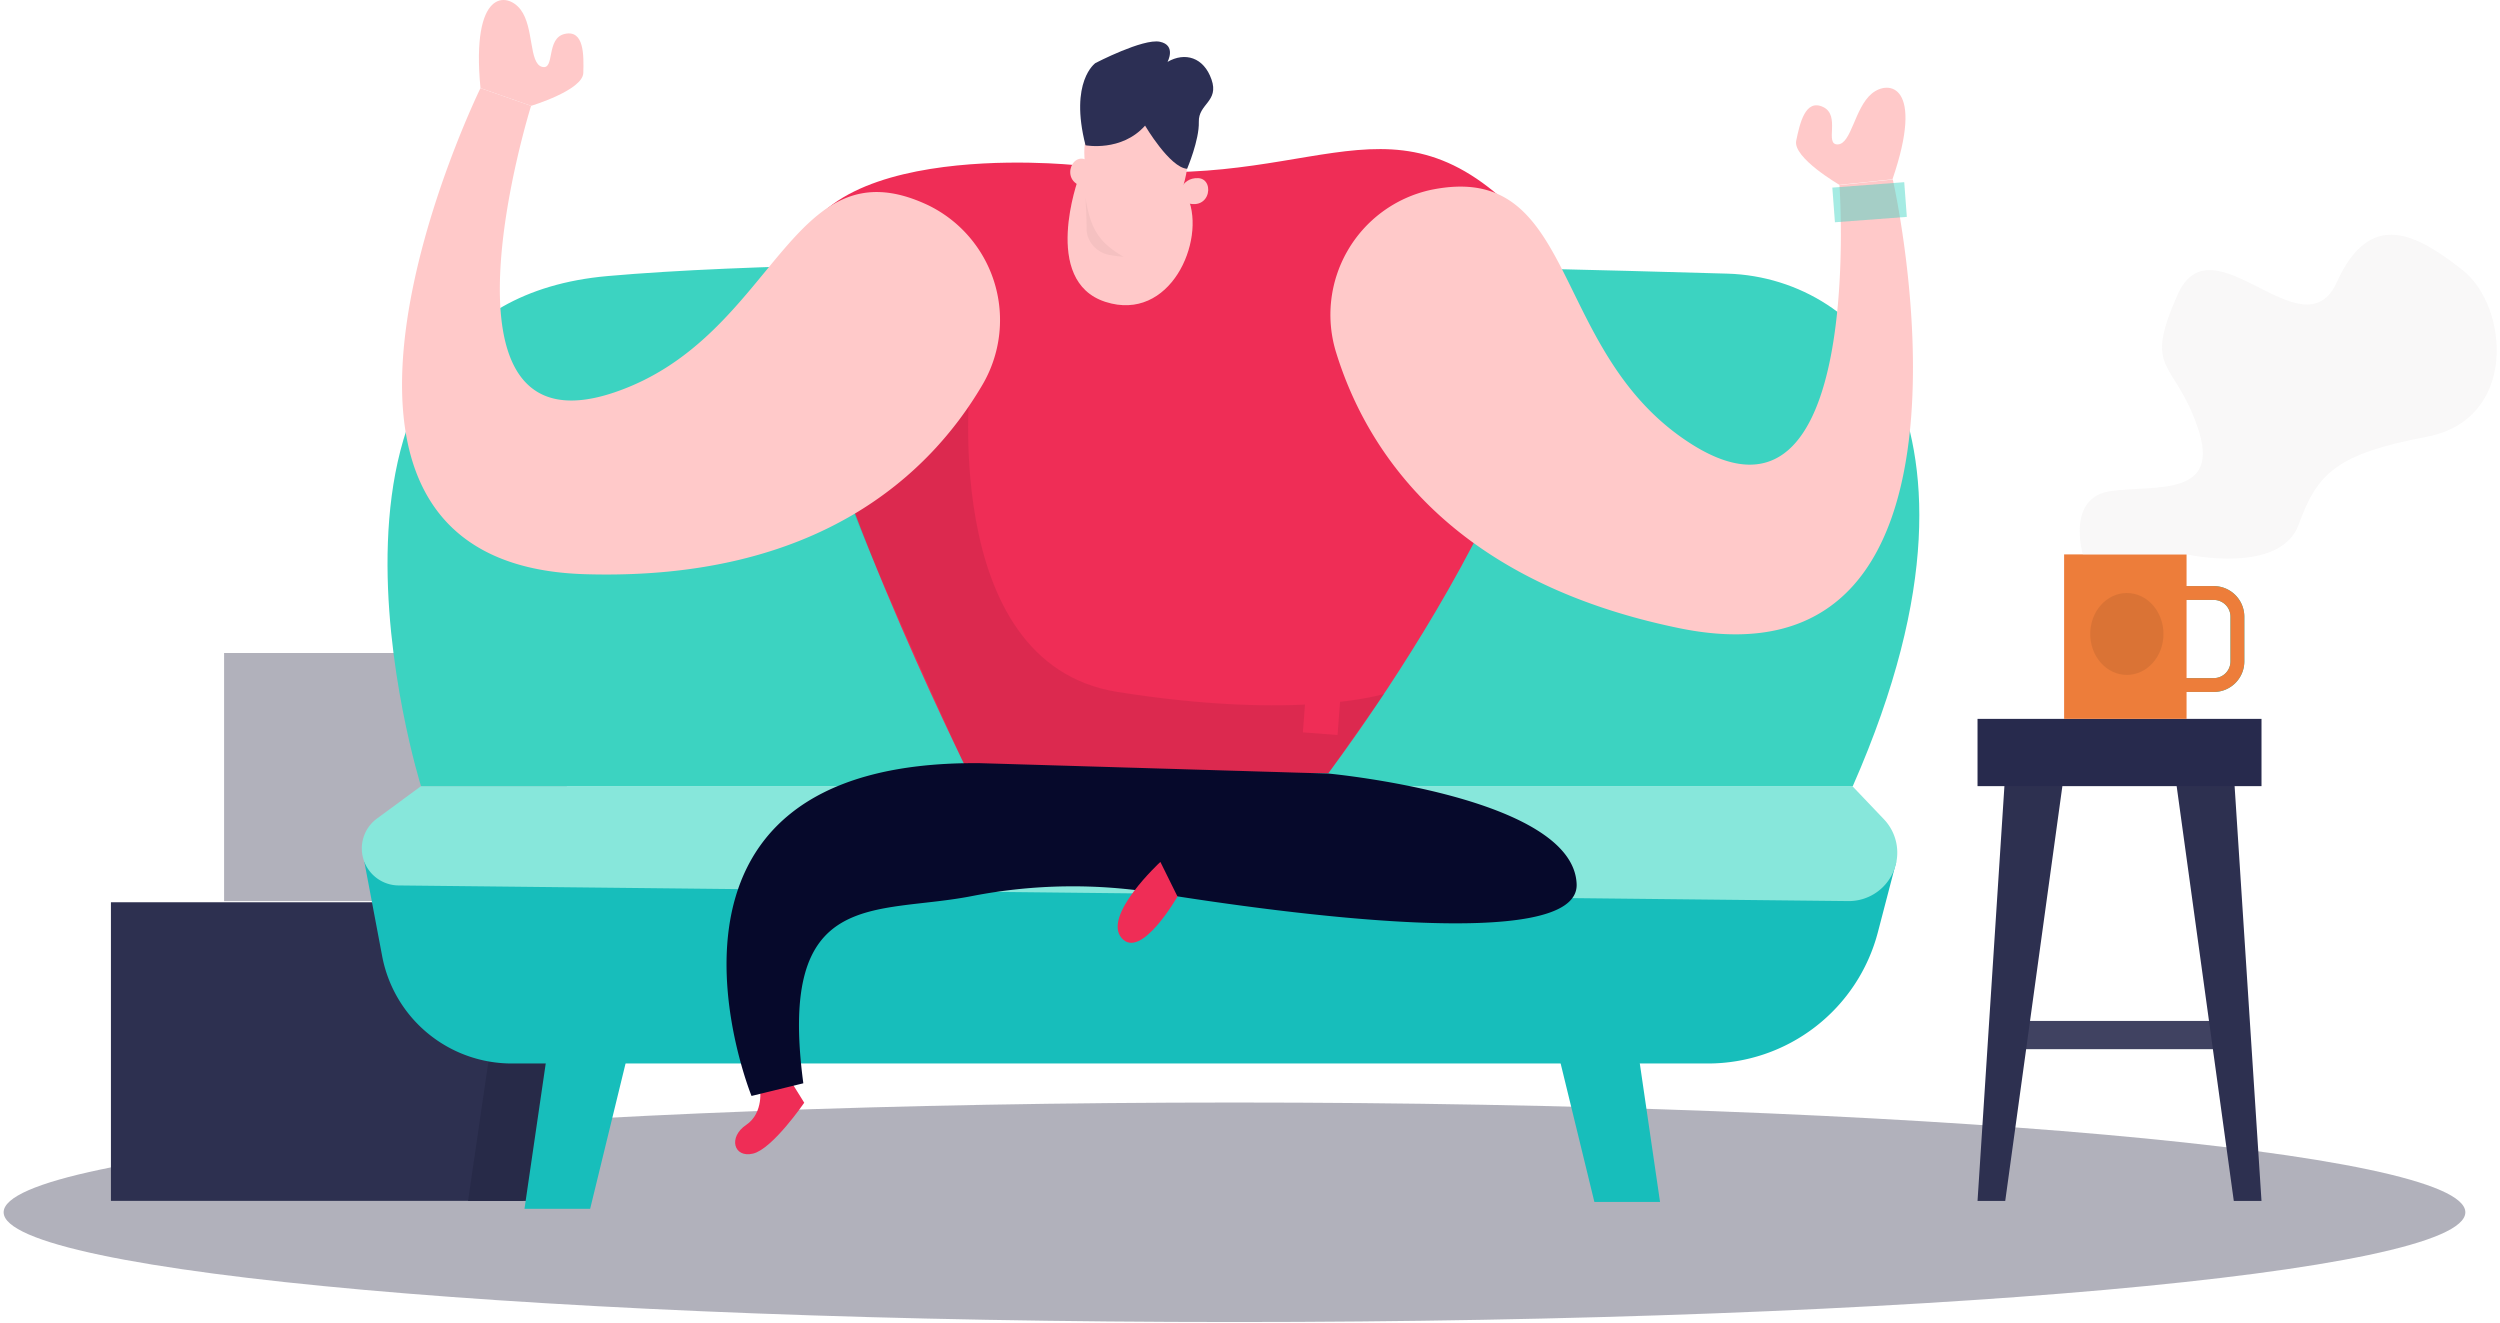 <svg fill="none" xmlns="http://www.w3.org/2000/svg" viewBox="0 0 342 181"><path opacity=".45" d="M168.878 180.854c92.994 0 168.381-6.722 168.381-15.014 0-8.292-75.387-15.015-168.381-15.015S.498 157.548.498 165.84c0 8.292 75.386 15.014 168.38 15.014z" fill="#525369"/><path d="M71.58 123.429H15.174v40.849h56.404v-40.849z" fill="#2D3050"/><path opacity=".45" d="M77.54 89.33H30.657v33.947H77.54V89.33z" fill="#525369"/><path d="M302.836 94.66h-8.604v-1.894h8.604a2.286 2.286 0 002.293-2.281V84.36a2.29 2.29 0 00-2.293-2.29h-8.604v-1.894h8.604a4.19 4.19 0 014.188 4.184v6.153a4.184 4.184 0 01-4.188 4.147z" fill="#17BEBB"/><path d="M302.836 94.66h-8.604v-1.894h8.604a2.286 2.286 0 002.293-2.281V84.36a2.29 2.29 0 00-2.293-2.29h-8.604v-1.894h8.604a4.19 4.19 0 014.188 4.184v6.153a4.184 4.184 0 01-4.188 4.147z" fill="#ED7D3A"/><path d="M305.65 139.664h-30.084v3.863h30.084v-3.863z" fill="#404261"/><path d="M67.705 139.134l-3.677 25.153h8.983l6.13-25.153H67.705z" fill="#272A48"/><path d="M75.426 140.213l-3.676 25.153h8.982l6.13-25.153H75.426zM223.417 139.267l3.676 25.153h-8.982l-6.131-25.153h11.437z" fill="#17BEBB"/><path d="M49.844 117.91l2.435 12.884a18.03 18.03 0 006.217 10.541 18.058 18.058 0 0011.52 4.151H233.64a24.044 24.044 0 0014.705-5.024 24.015 24.015 0 008.556-12.962l2.511-9.619-209.568.029z" fill="#17BEBB"/><path d="M57.595 107.544l-6.045 4.449a5.065 5.065 0 00-1.808 5.629 5.062 5.062 0 001.817 2.52 5.077 5.077 0 002.947.987l198.312 2.139a6.637 6.637 0 006.18-3.985 6.622 6.622 0 00-1.301-7.233l-4.292-4.506H57.595z" fill="#87E7DB"/><path d="M57.594 107.544S37.005 41.845 83.12 37.765c37.729-3.342 123.393-1.212 153.192-.331 9.882.293 18.864 6.02 22.74 14.89 4.661 10.67 6.329 28.117-5.591 55.22H57.594z" fill="#3CD3C1"/><path d="M103.965 148.809s.578 3.427-1.895 5.084c-2.473 1.656-1.715 4.553.947 3.919 2.663-.634 7.002-6.958 7.002-6.958l-2.255-3.626-3.799 1.581zM147.095 22.59s-40.07-4.241-38.554 16.926c1.516 21.168 23.972 66.267 23.972 66.267h49.194s44.182-58.087 26.018-76.49c-18.163-18.404-29.145-1.733-60.63-6.703z" fill="#EF2D56"/><path d="M147.55 24.36s-5.174 14.087 3.676 16.936c8.85 2.85 13.748-8.33 11.294-14.2-2.454-5.87-14.97-2.736-14.97-2.736z" fill="#FFC9C9"/><path opacity=".08" d="M132.825 50.592s-4.879 40.11 20.068 44.068c24.948 3.957 36.47.255 36.47.255l-7.656 10.906-49.895-1.43s-15.104-32.99-15.89-36.92c-.786-3.928 16.903-16.879 16.903-16.879z" fill="#000"/><path opacity=".08" d="M147.55 24.36s-5.174 14.087 3.676 16.936c8.85 2.85 13.748-8.33 11.294-14.2-2.454-5.87-14.97-2.736-14.97-2.736z" fill="#FFC9C9"/><path d="M148.498 22.902c.279 1.785.459 3.583.54 5.387.076 2.48.871 6.153 4.785 6.882 6.026 1.117 7.58-8.416 7.58-8.416s3.79-8.936-2.729-10.157c-5.827-1.108-11.38-1.894-10.176 6.304z" fill="#FFC9C9"/><path d="M161.08 27.143s.341-2.896 2.843-2.773c2.501.123 1.563 5.528-2.843 2.773zM149.948 25.525s.89-2.774-1.46-3.711c-2.349-.938-3.685 4.402 1.46 3.71z" fill="#FFC9C9"/><path d="M134.086 104.401l47.621 1.42s33.57 3.114 33.978 15.147c.322 9.514-40.222 3.976-57.182 1.249a71.903 71.903 0 00-25.459.35c-13.265 2.632-26.758-1.391-23.148 25.627l-7.087 1.732s-18.675-45.989 31.277-45.525z" fill="#06092B"/><path d="M126.94 28.058a17.465 17.465 0 019.73 17.887 17.473 17.473 0 01-2.336 6.804c-7.1 12.034-22.36 26.767-54.33 25.8C33.846 77.139 65.73 12.055 65.73 12.055l6.92 2.426s-15.08 48.2 11.426 39.189c22.209-7.543 23.913-34.537 42.865-25.611z" fill="#FFC9C9"/><path d="M72.65 14.48s7.08-2.132 7.147-4.51c.066-2.379.132-5.913-2.519-5.335-2.65.578-1.306 4.994-3.124 4.51-1.817-.483-1.088-5.372-2.925-7.817-1.836-2.444-6.797-2.842-5.5 10.726l6.92 2.426z" fill="#FFC9C9"/><path d="M158.74 117.91s-7.959 7.337-5.306 10.413c2.653 3.077 7.646-5.68 7.646-5.68l-2.34-4.733z" fill="#EF2D56"/><path d="M274.316 105.821l-3.79 58.466h3.79l8.054-58.466h-8.054zM305.583 105.821l3.79 58.466h-3.79l-8.054-58.466h8.054z" fill="#2D3050"/><path d="M309.374 98.342h-38.848v9.202h38.848v-9.202z" fill="#272A4D"/><path d="M299.122 75.84H282.37v22.502h16.752V75.84z" fill="#ED7D3A"/><path opacity=".08" d="M290.954 92.33c2.768 0 5.012-2.508 5.012-5.603 0-3.096-2.244-5.605-5.012-5.605-2.768 0-5.013 2.51-5.013 5.605 0 3.095 2.245 5.604 5.013 5.604z" fill="#000"/><path d="M284.938 75.84s-2.369-7.886 3.941-8.68c6.31-.796 15.009.794 11.768-8.672-3.24-9.467-7.504-7.422-2.767-18.148 4.738-10.726 17.216 8.36 21.793-1.732 4.576-10.092 10.896-6.627 17.216-1.657s7.58 20.429-4.899 22.796c-12.478 2.366-14.999 5.064-17.528 12.003-2.53 6.94-15.312 4.09-15.312 4.09h-14.212z" fill="#F4F1F1" fill-opacity=".53"/><path d="M148.498 19.873s4.918.947 8.148-2.688c0 0 3.374 5.746 5.752 5.907 0 0 1.677-3.938 1.601-6.419-.076-2.48 2.795-2.764 1.734-5.803-1.061-3.038-3.629-3.786-6.017-2.404 0 0 1.242-2.282-1.051-2.755-2.293-.473-8.812 2.916-8.812 2.916s-3.591 2.49-1.355 11.246z" fill="#2C2F54"/><path d="M183.719 90.708l-4.743-.357-.741 9.837 4.743.356.741-9.836z" fill="#EF2D56"/><path d="M195.68 25.99a17.46 17.46 0 00-11.339 8.323 17.497 17.497 0 00-1.535 13.99c4.146 13.35 15.601 31.21 46.935 37.635 45.223 9.276 29.195-61.38 29.195-61.38l-7.298.759s3.588 50.378-20.136 35.502c-19.87-12.488-15.317-39.103-35.822-34.83z" fill="#FFC9C9"/><path d="M251.638 25.288s-6.399-3.705-5.917-6.035c.483-2.331 1.231-5.78 3.683-4.615 2.452 1.166.123 5.164 1.997 5.117 1.875-.048 2.301-4.984 4.648-6.945 2.348-1.962 7.261-1.175 2.84 11.72l-7.251.758z" fill="#FFC9C9"/><path opacity=".46" d="M251.018 30.407l-.356-4.743 9.837-.74.356 4.743-9.837.74z" fill="#3CD3C1"/><path d="M148.644 31.278c.005-1.339-.062-2.558-.147-4.191.702 4.277 1.852 6.082 5.211 8.046a23.444 23.444 0 01-1.81-.232l-.031-.004c-1.778-.278-3.229-1.819-3.223-3.619z" fill="#000" fill-opacity=".04"/></svg>
